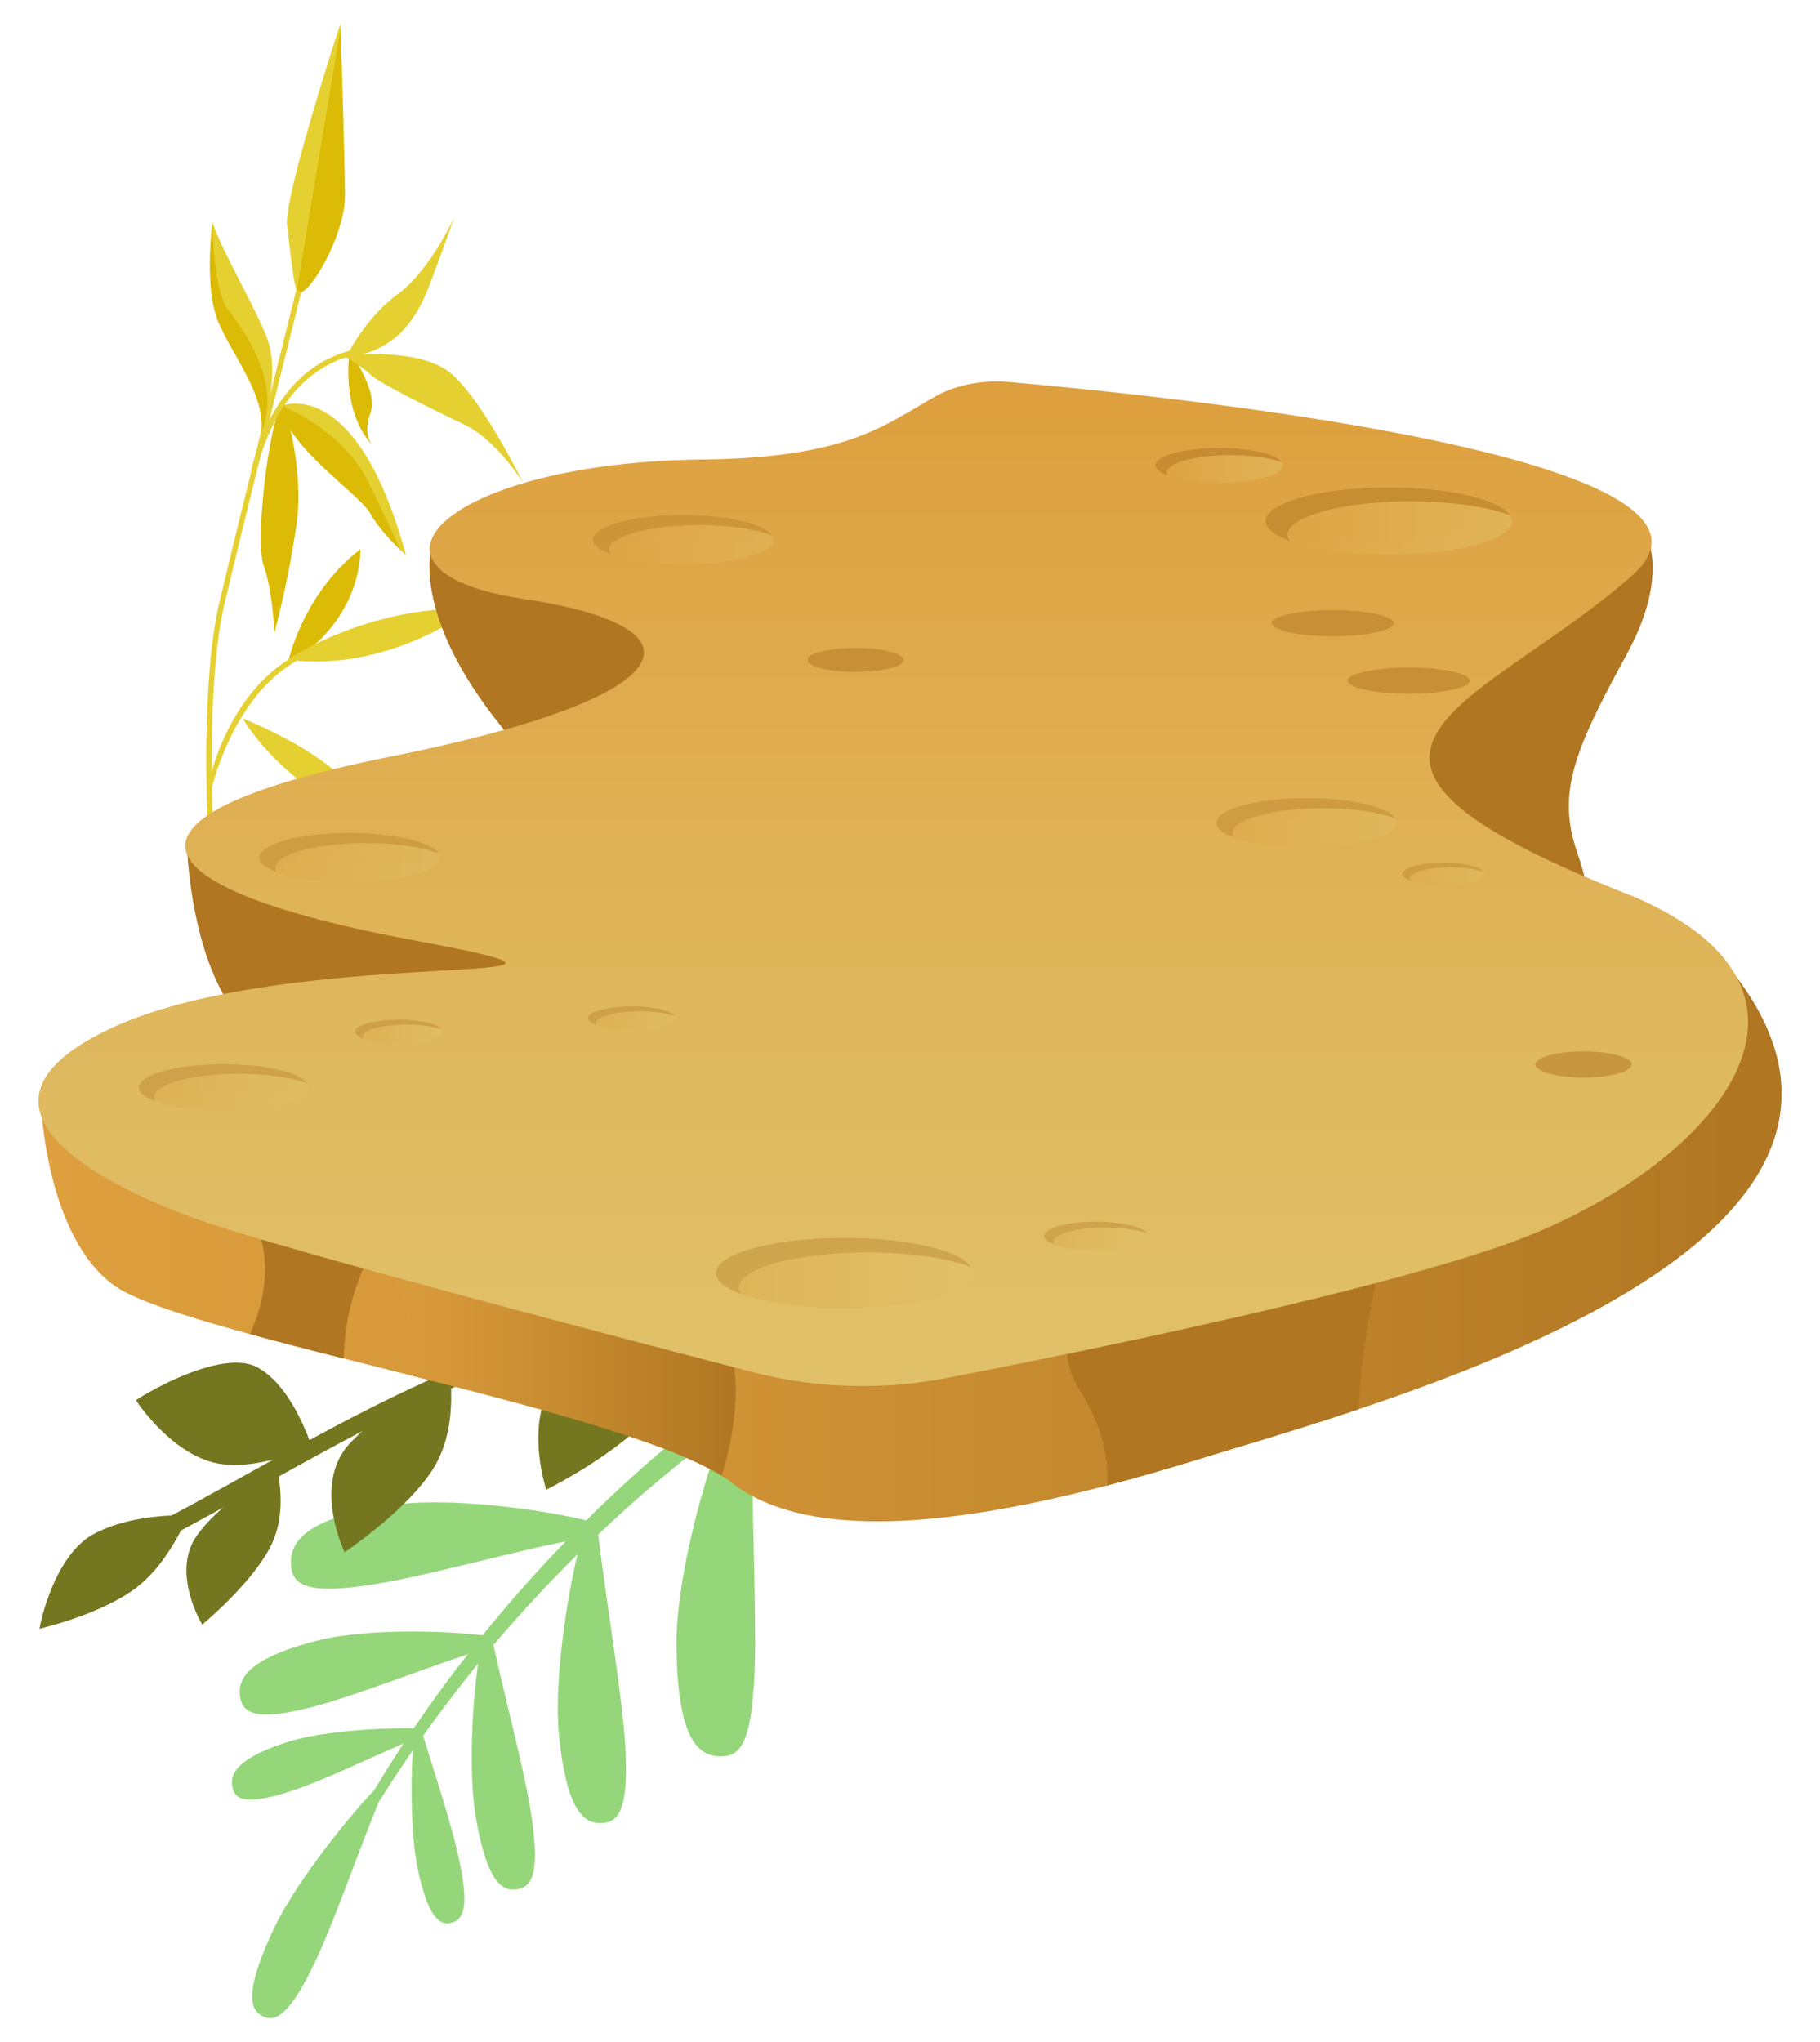 <svg xmlns="http://www.w3.org/2000/svg" xmlns:xlink="http://www.w3.org/1999/xlink" viewBox="0 0 1800.4 2019.4"><defs><style>.cls-1{fill:none;}.cls-2{isolation:isolate;}.cls-3{fill:#95d67b;}.cls-4{fill:#747620;}.cls-5{fill:#e5d031;}.cls-6{fill:#dbbb05;}.cls-7{fill:url(#linear-gradient);}.cls-24,.cls-8{fill:#b07622;}.cls-9{fill:url(#linear-gradient-2);}.cls-10{fill:url(#linear-gradient-3);}.cls-11,.cls-24{opacity:0.5;}.cls-12{fill:url(#linear-gradient-4);}.cls-13{opacity:0.35;}.cls-14{fill:url(#linear-gradient-5);}.cls-15{fill:url(#linear-gradient-6);}.cls-16{fill:url(#linear-gradient-7);}.cls-17{fill:url(#linear-gradient-8);}.cls-18{fill:url(#linear-gradient-9);}.cls-19{fill:url(#linear-gradient-10);}.cls-20{fill:url(#linear-gradient-11);}.cls-21{fill:url(#linear-gradient-12);}.cls-22{fill:url(#linear-gradient-13);}.cls-23{fill:url(#linear-gradient-14);}.cls-25{mix-blend-mode:overlay;}.cls-26{clip-path:url(#clip-path);}.cls-100,.cls-101,.cls-102,.cls-103,.cls-104,.cls-105,.cls-106,.cls-107,.cls-27,.cls-28,.cls-29,.cls-30,.cls-31,.cls-32,.cls-33,.cls-34,.cls-35,.cls-36,.cls-37,.cls-38,.cls-39,.cls-40,.cls-41,.cls-42,.cls-43,.cls-44,.cls-45,.cls-46,.cls-47,.cls-48,.cls-49,.cls-50,.cls-51,.cls-52,.cls-53,.cls-54,.cls-55,.cls-56,.cls-57,.cls-58,.cls-59,.cls-60,.cls-61,.cls-62,.cls-63,.cls-64,.cls-65,.cls-66,.cls-67,.cls-68,.cls-69,.cls-70,.cls-71,.cls-73,.cls-74,.cls-75,.cls-76,.cls-77,.cls-78,.cls-79,.cls-80,.cls-81,.cls-82,.cls-83,.cls-84,.cls-85,.cls-86,.cls-87,.cls-88,.cls-89,.cls-90,.cls-91,.cls-92,.cls-93,.cls-94,.cls-95,.cls-96,.cls-97,.cls-98,.cls-99{fill-rule:evenodd;opacity:0.2;mix-blend-mode:screen;}.cls-27{fill:url(#linear-gradient-15);}.cls-28{fill:url(#linear-gradient-16);}.cls-29{fill:url(#linear-gradient-17);}.cls-30{fill:url(#linear-gradient-18);}.cls-31{fill:url(#linear-gradient-19);}.cls-32{fill:url(#linear-gradient-20);}.cls-33{fill:url(#linear-gradient-21);}.cls-34{fill:url(#linear-gradient-22);}.cls-35{fill:url(#linear-gradient-23);}.cls-36{fill:url(#linear-gradient-24);}.cls-37{fill:url(#linear-gradient-25);}.cls-38{fill:url(#linear-gradient-26);}.cls-39{fill:url(#linear-gradient-27);}.cls-40{fill:url(#linear-gradient-28);}.cls-41{fill:url(#linear-gradient-29);}.cls-42{fill:url(#linear-gradient-30);}.cls-43{fill:url(#linear-gradient-31);}.cls-44{fill:url(#linear-gradient-32);}.cls-45{fill:url(#linear-gradient-33);}.cls-46{fill:url(#linear-gradient-34);}.cls-47{fill:url(#linear-gradient-35);}.cls-48{fill:url(#linear-gradient-36);}.cls-49{fill:url(#linear-gradient-37);}.cls-50{fill:url(#linear-gradient-38);}.cls-51{fill:url(#linear-gradient-39);}.cls-52{fill:url(#linear-gradient-40);}.cls-53{fill:url(#linear-gradient-41);}.cls-54{fill:url(#linear-gradient-42);}.cls-55{fill:url(#linear-gradient-43);}.cls-56{fill:url(#linear-gradient-44);}.cls-57{fill:url(#linear-gradient-45);}.cls-58{fill:url(#linear-gradient-46);}.cls-59{fill:url(#linear-gradient-47);}.cls-60{fill:url(#linear-gradient-48);}.cls-61{fill:url(#linear-gradient-49);}.cls-62{fill:url(#linear-gradient-50);}.cls-63{fill:url(#linear-gradient-51);}.cls-64{fill:url(#linear-gradient-52);}.cls-65{fill:url(#linear-gradient-53);}.cls-66{fill:url(#linear-gradient-54);}.cls-67{fill:url(#linear-gradient-55);}.cls-68{fill:url(#linear-gradient-56);}.cls-69{fill:url(#linear-gradient-57);}.cls-70{fill:url(#linear-gradient-58);}.cls-71{fill:url(#linear-gradient-59);}.cls-72{clip-path:url(#clip-path-2);}.cls-73{fill:url(#linear-gradient-60);}.cls-74{fill:url(#linear-gradient-61);}.cls-75{fill:url(#linear-gradient-62);}.cls-76{fill:url(#linear-gradient-63);}.cls-77{fill:url(#linear-gradient-64);}.cls-78{fill:url(#linear-gradient-65);}.cls-79{fill:url(#linear-gradient-66);}.cls-80{fill:url(#linear-gradient-67);}.cls-81{fill:url(#linear-gradient-68);}.cls-82{fill:url(#linear-gradient-69);}.cls-83{fill:url(#linear-gradient-70);}.cls-84{fill:url(#linear-gradient-71);}.cls-85{fill:url(#linear-gradient-72);}.cls-86{fill:url(#linear-gradient-73);}.cls-87{fill:url(#linear-gradient-74);}.cls-88{fill:url(#linear-gradient-75);}.cls-89{fill:url(#linear-gradient-76);}.cls-90{fill:url(#linear-gradient-77);}.cls-91{fill:url(#linear-gradient-78);}.cls-92{fill:url(#linear-gradient-79);}.cls-93{fill:url(#linear-gradient-80);}.cls-94{fill:url(#linear-gradient-81);}.cls-95{fill:url(#linear-gradient-82);}.cls-96{fill:url(#linear-gradient-83);}.cls-97{fill:url(#linear-gradient-84);}.cls-98{fill:url(#linear-gradient-85);}.cls-99{fill:url(#linear-gradient-86);}.cls-100{fill:url(#linear-gradient-87);}.cls-101{fill:url(#linear-gradient-88);}.cls-102{fill:url(#linear-gradient-89);}.cls-103{fill:url(#linear-gradient-90);}.cls-104{fill:url(#linear-gradient-91);}.cls-105{fill:url(#linear-gradient-92);}.cls-106{fill:url(#linear-gradient-93);}.cls-107{fill:url(#linear-gradient-94);}</style><linearGradient id="linear-gradient" x1="40.14" y1="1193.61" x2="1762.37" y2="1193.61" gradientUnits="userSpaceOnUse"><stop offset="0" stop-color="#de9f3e"/><stop offset="0.33" stop-color="#d39537"/><stop offset="0.9" stop-color="#b57b25"/><stop offset="0.99" stop-color="#b07622"/></linearGradient><linearGradient id="linear-gradient-2" x1="335" y1="1323.65" x2="727.79" y2="1323.65" xlink:href="#linear-gradient"/><linearGradient id="linear-gradient-3" x1="883.59" y1="1370.67" x2="883.59" y2="377.3" gradientUnits="userSpaceOnUse"><stop offset="0" stop-color="#e0c169"/><stop offset="0.35" stop-color="#dfb85e"/><stop offset="0.96" stop-color="#dea140"/><stop offset="1" stop-color="#de9f3e"/></linearGradient><linearGradient id="linear-gradient-4" x1="1252.03" y1="515.27" x2="1495.49" y2="515.27" gradientUnits="userSpaceOnUse"><stop offset="0" stop-color="#de9f3e"/><stop offset="0.04" stop-color="#dea140"/><stop offset="0.65" stop-color="#dfb85e"/><stop offset="1" stop-color="#e0c169"/></linearGradient><linearGradient id="linear-gradient-5" x1="586.57" y1="533.63" x2="765.11" y2="533.63" xlink:href="#linear-gradient-4"/><linearGradient id="linear-gradient-6" x1="1203.34" y1="813.66" x2="1381.87" y2="813.66" xlink:href="#linear-gradient-4"/><linearGradient id="linear-gradient-7" x1="256.55" y1="848.09" x2="435.09" y2="848.09" xlink:href="#linear-gradient-4"/><linearGradient id="linear-gradient-8" x1="1387.28" y1="864.16" x2="1468.44" y2="864.16" xlink:href="#linear-gradient-4"/><linearGradient id="linear-gradient-9" x1="708.3" y1="1258.95" x2="962.58" y2="1258.95" xlink:href="#linear-gradient-4"/><linearGradient id="linear-gradient-10" x1="1032.92" y1="1222.22" x2="1135.71" y2="1222.22" xlink:href="#linear-gradient-4"/><linearGradient id="linear-gradient-11" x1="137.53" y1="1075.32" x2="305.24" y2="1075.32" xlink:href="#linear-gradient-4"/><linearGradient id="linear-gradient-12" x1="351.23" y1="1020.24" x2="437.79" y2="1020.24" xlink:href="#linear-gradient-4"/><linearGradient id="linear-gradient-13" x1="581.84" y1="1007.04" x2="668.4" y2="1007.04" xlink:href="#linear-gradient-4"/><linearGradient id="linear-gradient-14" x1="1143.08" y1="460.19" x2="1269.01" y2="460.19" xlink:href="#linear-gradient-4"/><clipPath id="clip-path"><path class="cls-1" d="M-436.7,2663.1V2256.7H-913.8v43.5c0,10.8-15.7,19.7-34.9,19.7h-114.6c-19.2,0-34.9,8.9-34.9,19.7v34c0,10.9-15.7,19.7-34.9,19.7H-1468c-19.2,0-34.9,8.9-34.9,19.7v34.6c0,10.8,15.7,19.7,34.9,19.7h31.9c13.8,0,25.8,4.6,31.4,11.2h-73.2V2522c0,10.8-15.7,19.7-34.9,19.7h-114.7c-19.2,0-34.9,8.9-34.9,19.7v34c0,10.9-15.7,19.7-34.9,19.7h-334.9c-19.2,0-34.9,8.9-34.9,19.8v34.5c0,10.8,15.7,19.7,34.9,19.7h31.9c19.2,0,34.9,8.9,34.9,19.7v18.4c0,10.9-15.7,19.7-34.9,19.7h-19.8c-19.2,0-34.9,8.9-34.9,19.7v20.6c0,10.8-15.7,19.7-34.9,19.7h-54.2c-19.2,0-34.9,8.8-34.9,19.7V2909c0,6.7-6,12.6-15,16.2h-162.4v800.9H-436.7v-1063Z"/></clipPath><linearGradient id="linear-gradient-15" x1="289.56" y1="679.47" x2="289.56" y2="554.81" gradientUnits="userSpaceOnUse"><stop offset="0" stop-color="#684b3c"/><stop offset="1"/></linearGradient><linearGradient id="linear-gradient-16" x1="1271.85" y1="-925.74" x2="1271.85" y2="-1069.45" gradientTransform="translate(-1314.3 1930.9) rotate(44.5)" xlink:href="#linear-gradient-15"/><linearGradient id="linear-gradient-17" x1="156.82" y1="2055.76" x2="156.82" y2="1976.44" xlink:href="#linear-gradient-15"/><linearGradient id="linear-gradient-18" x1="23.51" y1="2029.82" x2="23.51" y2="1935.83" xlink:href="#linear-gradient-15"/><linearGradient id="linear-gradient-19" x1="117.73" y1="1959.86" x2="117.73" y2="1871.99" xlink:href="#linear-gradient-15"/><linearGradient id="linear-gradient-20" x1="-22.07" y1="1885.61" x2="-22.07" y2="1808.08" xlink:href="#linear-gradient-15"/><linearGradient id="linear-gradient-21" x1="234.17" y1="1887.16" x2="234.17" y2="1798.8" xlink:href="#linear-gradient-15"/><linearGradient id="linear-gradient-22" x1="12.25" y1="1816.16" x2="12.25" y2="1750.8" xlink:href="#linear-gradient-15"/><linearGradient id="linear-gradient-23" x1="144.88" y1="1821.61" x2="144.88" y2="1741.53" xlink:href="#linear-gradient-15"/><linearGradient id="linear-gradient-24" x1="63.59" y1="1717.67" x2="63.59" y2="1641.48" xlink:href="#linear-gradient-15"/><linearGradient id="linear-gradient-25" x1="8.87" y1="1651.31" x2="8.87" y2="1567.23" xlink:href="#linear-gradient-15"/><linearGradient id="linear-gradient-26" x1="231.24" y1="1744.94" x2="231.24" y2="1548.28" xlink:href="#linear-gradient-15"/><linearGradient id="linear-gradient-27" x1="131.62" y1="1592.43" x2="131.62" y2="1496.78" xlink:href="#linear-gradient-15"/><linearGradient id="linear-gradient-28" x1="244.77" y1="2010.12" x2="244.77" y2="1914.47" xlink:href="#linear-gradient-15"/><linearGradient id="linear-gradient-29" x1="253.09" y1="1497.5" x2="253.09" y2="1424.29" xlink:href="#linear-gradient-15"/><linearGradient id="linear-gradient-30" x1="32.61" y1="1520.82" x2="32.61" y2="1429.32" xlink:href="#linear-gradient-15"/><linearGradient id="linear-gradient-31" x1="158.17" y1="1448.64" x2="158.17" y2="1380.48" xlink:href="#linear-gradient-15"/><linearGradient id="linear-gradient-32" x1="-35.27" y1="1463.43" x2="-35.27" y2="1384.97" xlink:href="#linear-gradient-15"/><linearGradient id="linear-gradient-33" x1="101.82" y1="1368.22" x2="101.82" y2="1310.09" xlink:href="#linear-gradient-15"/><linearGradient id="linear-gradient-34" x1="241.26" y1="1369.01" x2="241.26" y2="1235.54" xlink:href="#linear-gradient-15"/><linearGradient id="linear-gradient-35" x1="79.31" y1="1305.6" x2="79.31" y2="1223.99" xlink:href="#linear-gradient-15"/><linearGradient id="linear-gradient-36" x1="21.64" y1="1252.86" x2="21.64" y2="1179.11" xlink:href="#linear-gradient-15"/><linearGradient id="linear-gradient-37" x1="202.46" y1="1198.02" x2="202.46" y2="1148.82" xlink:href="#linear-gradient-15"/><linearGradient id="linear-gradient-38" x1="217.86" y1="1103.25" x2="217.86" y2="1071.73" xlink:href="#linear-gradient-15"/><linearGradient id="linear-gradient-39" x1="41.32" y1="1130.94" x2="41.32" y2="1056.98" xlink:href="#linear-gradient-15"/><linearGradient id="linear-gradient-40" x1="102.44" y1="1053.13" x2="102.44" y2="994.88" xlink:href="#linear-gradient-15"/><linearGradient id="linear-gradient-41" x1="219.98" y1="1021.09" x2="219.98" y2="948.68" xlink:href="#linear-gradient-15"/><linearGradient id="linear-gradient-42" x1="45.21" y1="998.74" x2="45.21" y2="909.76" xlink:href="#linear-gradient-15"/><linearGradient id="linear-gradient-43" x1="266.48" y1="956.99" x2="266.48" y2="874.41" xlink:href="#linear-gradient-15"/><linearGradient id="linear-gradient-44" x1="210.54" y1="892.46" x2="210.54" y2="817.98" xlink:href="#linear-gradient-15"/><linearGradient id="linear-gradient-45" x1="95" y1="900.58" x2="95" y2="805.75" xlink:href="#linear-gradient-15"/><linearGradient id="linear-gradient-46" x1="63.1" y1="807.02" x2="63.1" y2="719.91" xlink:href="#linear-gradient-15"/><linearGradient id="linear-gradient-47" x1="238.38" y1="817.03" x2="238.38" y2="710.81" xlink:href="#linear-gradient-15"/><linearGradient id="linear-gradient-48" x1="69.07" y1="701.05" x2="69.07" y2="634.38" xlink:href="#linear-gradient-15"/><linearGradient id="linear-gradient-49" x1="182.51" y1="682.58" x2="182.51" y2="565.14" xlink:href="#linear-gradient-15"/><linearGradient id="linear-gradient-50" x1="60.19" y1="584.9" x2="60.19" y2="496.93" xlink:href="#linear-gradient-15"/><linearGradient id="linear-gradient-51" x1="208.45" y1="539.53" x2="208.45" y2="408.12" xlink:href="#linear-gradient-15"/><linearGradient id="linear-gradient-52" x1="43.96" y1="462.76" x2="43.96" y2="402" xlink:href="#linear-gradient-15"/><linearGradient id="linear-gradient-53" x1="62.55" y1="381.69" x2="62.55" y2="313.43" xlink:href="#linear-gradient-15"/><linearGradient id="linear-gradient-54" x1="265.75" y1="401.76" x2="265.75" y2="319.07" xlink:href="#linear-gradient-15"/><linearGradient id="linear-gradient-55" x1="216.96" y1="355.23" x2="216.96" y2="246.89" xlink:href="#linear-gradient-15"/><linearGradient id="linear-gradient-56" x1="78.73" y1="299.8" x2="78.73" y2="228.82" xlink:href="#linear-gradient-15"/><linearGradient id="linear-gradient-57" x1="243.84" y1="195.73" x2="243.84" y2="94.2" xlink:href="#linear-gradient-15"/><linearGradient id="linear-gradient-58" x1="100.78" y1="153.07" x2="100.78" y2="91.47" xlink:href="#linear-gradient-15"/><linearGradient id="linear-gradient-59" x1="22.6" y1="214.24" x2="22.6" y2="92" xlink:href="#linear-gradient-15"/><clipPath id="clip-path-2"><path class="cls-1" d="M-436.7,1277.4v-591h0V-339.4H-699.9v-24.7c0-13.7-19.9-25-44.3-25h-72.3c-24.3,0-44.3-11.2-44.3-25V-518.8c0-13.8-19.9-25-44.3-25H-974c-24.4,0-44.3-11.3-44.3-25v-26.1c0-13.8-20-25-44.3-25h-25.2c-24.3,0-44.3-11.3-44.3-25.1v-23.3c0-13.8,20-25,44.3-25h40.5c24.4,0,44.4-11.3,44.4-25.1v-43.8c0-13.8-20-25.1-44.4-25.1h-425.2c-24.4,0-44.4-11.2-44.4-25v-43.2c0-13.7-19.9-25-44.3-25h-145.5c-24.4,0-44.3-11.3-44.3-25V-967c0-13.8,19.9-25,44.3-25h145.5c24.4,0,44.3-11.3,44.3-25.1v-43.2c0-13.7,20-25,44.4-25h425.2c24.4,0,44.4-11.2,44.4-25v-43.9c0-13.7-20-25-44.4-25h-40.5c-24.3,0-44.3-11.3-44.3-25v-23.4c0-13.8,20-25,44.3-25h25.2c24.3,0,44.3-11.3,44.3-25v-26.1c0-13.8,19.9-25,44.3-25h68.9c24.4,0,44.3-11.3,44.3-25.1v-104.7c0-13.7,20-25,44.3-25h72.3c24.4,0,44.3-11.2,44.3-25v-24.7h263.2V-3002.6H-913.8v43.6c0,10.8-15.7,19.7-34.9,19.7h-114.6c-19.2,0-34.9,8.8-34.9,19.7v34c0,10.8-15.7,19.7-34.9,19.7H-1468c-19.2,0-34.9,8.9-34.9,19.7v34.6c0,10.8,15.7,19.7,34.9,19.7h31.9c19.2,0,34.9,8.8,34.9,19.7v18.4c0,10.8-15.7,19.7-34.9,19.7h-19.8c-19.2,0-34.9,8.8-34.9,19.7v20.5c0,10.9-15.7,19.7-34.9,19.7H-1580c-19.2,0-34.9,8.9-34.9,19.7v82.5c0,10.8-15.7,19.7-34.9,19.7h-56.9c-19.2,0-34.9,8.9-34.9,19.7V-2418h-77.5v-57.1c0-10.9-15.7-19.7-34.9-19.7h-73.7c-19.2,0-34.9-8.9-34.9-19.7v-24.7c0-10.8-15.7-19.7-34.9-19.7H-2113c-19.2,0-34.9,8.8-34.9,19.6s-15.7,19.6-34.9,19.6h-32.4c-19.2,0-34.9,8.8-34.9,19.7v28.1c0,10.9-15.7,19.7-34.9,19.7h-71.7v40.7h.3v749.2h-.3v1452h.3V686.4h-.3V727h71.7c19.2,0,34.9,8.9,34.9,19.7v28.2c0,10.8,15.7,19.7,34.9,19.7h32.4c19.2,0,34.9,8.8,34.9,19.6s15.7,19.6,34.9,19.6h115.5c19.2,0,34.9-8.9,34.9-19.7V789.4c0-10.9,15.7-19.7,34.9-19.7h73.7c19.2,0,34.9-8.9,34.9-19.7V686.4h77.5V807.5c0,10.8,15.7,19.7,34.9,19.7h56.9c19.2,0,34.9,8.8,34.9,19.7v82.4c0,10.9,15.7,19.7,34.9,19.7h54.3c19.2,0,34.9,8.9,34.9,19.7v20.6c0,10.8,15.7,19.7,34.9,19.7h19.8c19.2,0,34.9,8.9,34.9,19.7v18.4c0,10.8-15.7,19.7-34.9,19.7H-1468c-19.2,0-34.9,8.9-34.9,19.7v34.6c0,10.8,15.7,19.7,34.9,19.7h334.9c19.2,0,34.9,8.8,34.9,19.7v34c0,10.8,15.7,19.7,34.9,19.7h114.6c19.2,0,34.9,8.9,34.9,19.7v43.5h.8v5.7c0,10.8,17.1,19.7,37.9,19.7h6.5c20.8,0,37.8,8.8,37.8,19.7v37.4c0,10.9,17.1,19.7,37.9,19.7h136.6c20.9,0,37.9-8.8,37.9-19.7v-33.5c0-10.8,17-19.7,37.9-19.7h107.4c20.8,0,37.9-8.8,37.9-19.7v-9.6Z"/></clipPath><linearGradient id="linear-gradient-60" x1="8.99" y1="1457.29" x2="8.99" y2="1375.17" xlink:href="#linear-gradient-15"/><linearGradient id="linear-gradient-61" x1="225.39" y1="1505.81" x2="225.39" y2="1348.91" xlink:href="#linear-gradient-15"/><linearGradient id="linear-gradient-62" x1="140.71" y1="1444.15" x2="140.71" y2="1345.94" xlink:href="#linear-gradient-15"/><linearGradient id="linear-gradient-63" x1="7.64" y1="1325.61" x2="7.64" y2="1249.33" xlink:href="#linear-gradient-15"/><linearGradient id="linear-gradient-64" x1="246.17" y1="1294.17" x2="246.17" y2="1242.39" xlink:href="#linear-gradient-15"/><linearGradient id="linear-gradient-65" x1="157.01" y1="1295.08" x2="157.01" y2="1221.46" xlink:href="#linear-gradient-15"/><linearGradient id="linear-gradient-66" x1="79.98" y1="1242.62" x2="79.98" y2="1200.1" xlink:href="#linear-gradient-15"/><linearGradient id="linear-gradient-67" x1="222.99" y1="1187.51" x2="222.99" y2="1145.83" xlink:href="#linear-gradient-15"/><linearGradient id="linear-gradient-68" x1="-17.75" y1="1196.9" x2="-17.75" y2="1116.07" xlink:href="#linear-gradient-15"/><linearGradient id="linear-gradient-69" x1="93.94" y1="1153.91" x2="93.94" y2="1058.77" xlink:href="#linear-gradient-15"/><linearGradient id="linear-gradient-70" x1="-10.22" y1="1050.15" x2="-10.22" y2="956.61" xlink:href="#linear-gradient-15"/><linearGradient id="linear-gradient-71" x1="200.68" y1="1096.97" x2="200.68" y2="937.76" xlink:href="#linear-gradient-15"/><linearGradient id="linear-gradient-72" x1="49.08" y1="1002.6" x2="49.08" y2="887.45" xlink:href="#linear-gradient-15"/><linearGradient id="linear-gradient-73" x1="151.44" y1="868.56" x2="151.44" y2="787.52" xlink:href="#linear-gradient-15"/><linearGradient id="linear-gradient-74" x1="232.99" y1="896.52" x2="232.99" y2="790.82" xlink:href="#linear-gradient-15"/><linearGradient id="linear-gradient-75" x1="34.47" y1="838.01" x2="34.47" y2="755.56" xlink:href="#linear-gradient-15"/><linearGradient id="linear-gradient-76" x1="193.1" y1="742.26" x2="193.1" y2="696.37" xlink:href="#linear-gradient-15"/><linearGradient id="linear-gradient-77" x1="83.21" y1="704.74" x2="83.21" y2="656.61" xlink:href="#linear-gradient-15"/><linearGradient id="linear-gradient-78" x1="-16.95" y1="774.89" x2="-16.95" y2="633.92" xlink:href="#linear-gradient-15"/><linearGradient id="linear-gradient-79" x1="196.22" y1="652.81" x2="196.22" y2="574.21" xlink:href="#linear-gradient-15"/><linearGradient id="linear-gradient-80" x1="72.17" y1="604.15" x2="72.17" y2="565.62" xlink:href="#linear-gradient-15"/><linearGradient id="linear-gradient-81" x1="247.49" y1="599.3" x2="247.49" y2="561.47" xlink:href="#linear-gradient-15"/><linearGradient id="linear-gradient-82" x1="235.63" y1="502.84" x2="235.63" y2="473.44" xlink:href="#linear-gradient-15"/><linearGradient id="linear-gradient-83" x1="104.94" y1="511.91" x2="104.94" y2="440.8" xlink:href="#linear-gradient-15"/><linearGradient id="linear-gradient-84" x1="-1.83" y1="566.76" x2="-1.83" y2="429.7" xlink:href="#linear-gradient-15"/><linearGradient id="linear-gradient-85" x1="181.45" y1="461.99" x2="181.45" y2="385.27" xlink:href="#linear-gradient-15"/><linearGradient id="linear-gradient-86" x1="64.19" y1="381.29" x2="64.19" y2="290.83" xlink:href="#linear-gradient-15"/><linearGradient id="linear-gradient-87" x1="210.33" y1="348.39" x2="210.33" y2="280.93" xlink:href="#linear-gradient-15"/><linearGradient id="linear-gradient-88" x1="248.08" y1="259.56" x2="248.08" y2="229.9" xlink:href="#linear-gradient-15"/><linearGradient id="linear-gradient-89" x1="73.59" y1="247.62" x2="73.59" y2="202.63" xlink:href="#linear-gradient-15"/><linearGradient id="linear-gradient-90" x1="139.29" y1="181.52" x2="139.29" y2="174.73" xlink:href="#linear-gradient-15"/><linearGradient id="linear-gradient-91" x1="221.81" y1="215.73" x2="221.81" y2="101.91" xlink:href="#linear-gradient-15"/><linearGradient id="linear-gradient-92" x1="102.28" y1="151.47" x2="102.28" y2="74.41" xlink:href="#linear-gradient-15"/><linearGradient id="linear-gradient-93" x1="10.08" y1="159.35" x2="10.08" y2="44.85" xlink:href="#linear-gradient-15"/><linearGradient id="linear-gradient-94" x1="201.43" y1="48.81" x2="201.43" y2="-71.42" xlink:href="#linear-gradient-15"/></defs><g class="cls-2"><g id="Layer_1" data-name="Layer 1"><path class="cls-3" d="M744.9,1392.8c31.9-22.6,65-43.2,98.8-62.5l-31.8-11.5c-27.1,17.2-53.8,35.4-79.8,54.5-38.9-16.2-100.6-35-158.5-44.8-2.5,3.6-5.1,7.1-7.7,10.5a7.6,7.6,0,0,0-.8,1.1,12.5,12.5,0,0,1,2.3,15.4c-1.5,2.6-3.1,5.1-4.8,7.6,19.3-6.7,38.8-12.3,59.4-14.1,5.4-.5,10.7,4.2,12.1,9.1s-1.1,11.1-5.8,14.2a361.7,361.7,0,0,1-35.3,20.2c4,.5,7.9,1.1,11.9,1.8s7.1,4.2,8.4,8.1c32.1-3.2,63.5-6.1,89.9-7.2a1355.1,1355.1,0,0,0-123.3,108.3c-48.8-11.7-138.8-23.5-195.6-14.7-82.3,12.9-96.8,36-96.5,56.8.2,22.3,14.9,33.6,95.5,18.8,48.8-8.9,124.5-29.9,176.3-40-28.6,29.3-56,60.3-82.3,92.7-41.4-4.9-117.9-6.5-164.3,5.5-67.2,17.4-77.6,37-75.6,54.3s14.8,27,80.6,8.7c40.4-11.5,102.5-35.8,144.8-49.6-18.8,23.5-36.3,48-53.5,73.1-31.7-.5-90.2,2.5-124.9,13.6-49.7,16.1-56.6,30.9-54.6,43.8s12.2,20.1,61.5,3.6c30.4-10.3,76.5-32.5,107.9-45.9-10,15.1-19.5,30.6-29.1,46.2-27.4,28.7-80,94.3-100.8,140.3-28.6,61.8-21.2,77.9-8.9,83.4s26.4-.3,54-59.7c18.7-41.3,44-113.5,60.4-152.6,10.9-17.3,22-34,33.6-51.1-2.3,35.8-1.6,88,5.1,118.6,10.7,49.9,22.9,55,33.4,52s17.8-12.8,7.3-62c-7-34.3-26.1-91-35.6-122.9,17.6-24.5,35.7-48.1,54.3-71.3-6.4,46-9.1,112.9-2,153.1,11.3,65.2,26.8,72.5,41,70s23.1-14.5,12.8-79c-7.4-44.2-27.4-119.1-36.5-162.6,26.5-31.1,54.3-60.9,83.1-89.6-12.8,54.2-23,131.2-18.4,178.6,8,78.2,26,88.2,42.8,87.2s28-13.9,21.8-90c-4.7-53-19.7-142.7-25.7-195.3a1267,1267,0,0,1,123.9-103.9c-24.3,63-46.6,154.1-46.5,211.6.5,95.5,21.8,110.3,41.7,111.6,21.8,1,34.6-11,36.1-104.1C747.5,1568.9,742.5,1458.4,744.9,1392.8Z"/><path class="cls-4" d="M508.1,1290.9c40.1,20.1,95.7,7.9,107.3,8.6-46.6,9.6-94.2,24.9-141.2,43.9-4.7-18.8-16.1-57.9-40.9-77.7-33.2-27.3-122.7,15.8-122.4,16.4s26.7,54.1,68.3,70.4c20.7,8.2,45.2,6.4,64.5,3.7-47.2,20.4-93.3,43.8-137.6,68-7.2-18.6-22.9-55-49.5-70.9-36.5-23.1-122.5,30.9-122.1,31.5s32.9,50.4,76.7,61.5c19.4,4.9,41,1.5,59.1-2.9-34.9,19.3-68.5,38.3-100.7,55.3-20.1.8-51.5,4.7-76.7,18.2-41,22-54.2,94.1-53.8,93.8s58.5-13.2,94.8-39.9c22.8-17.3,36.8-41.7,45.2-57.3,13.7-7.4,27.6-14.9,41.9-22.9-10,8.6-19.4,18.2-26.3,28-25.9,36.8,5.4,88,5.3,88s48.3-39.7,67.5-77c14.3-28.3,9.7-56.9,8.3-69.5,26.8-14.9,54.5-30.2,82.7-44.8a179.4,179.4,0,0,0-14.5,14.4c-34.5,40.4-3,105.5-3,105.3s60.3-40.3,87-81.7c19.2-30.5,18.4-64.1,18.3-80.2,60.2-26.5,122.1-47.6,181.8-58.9-24.2,9.2-51.1,22.8-70.1,40.1-43.9,40-17.7,119.2-17.5,118.9s71.1-35,106.2-76.8c26.4-32.1,29.9-71.9,32.2-89.5l7.3-.4-36.7-13.2c-10.5,1.6-21.1,3.4-31.9,5.6-.5-3.9-1.3-10.4-2.8-18.2l-169.9-61.4C455.5,1240,477,1274.9,508.1,1290.9Z"/><path class="cls-5" d="M401.6,549s-2.2-1.9-5.4-5c-7.9-7.7-22.4-22.6-29.8-36.3-10.6-19.3-85.2-67.7-87.9-106.3C278.5,401.4,352.4,368.9,401.6,549Z"/><path class="cls-6" d="M396.2,544c-7.9-7.7-22.4-22.6-29.8-36.3-10.6-19.3-85.2-67.7-87.9-106.3,0,0,59.1,22,85.5,74.7C377.3,502.8,388.4,526.8,396.2,544Z"/><path class="cls-5" d="M341.1,194c0,35.4-29.3,88.6-43.1,95.1a5.3,5.3,0,0,1-2.5.7c-4.5,0-8-38.6-11.5-66.8S336.7,23.5,336.7,23.5s.1,1.6.2,4.4C337.6,51,341.1,160.3,341.1,194Z"/><path class="cls-5" d="M342.2,353.5s18.5-38.7,51-62.4,56.2-76.4,56.2-76.4-13.1,37.7-25.4,69.4S390.6,348.2,342.2,353.5Z"/><path class="cls-6" d="M345.9,347.5s-9.6,57,22.1,92.5c0,0-9.4-10.6-1.4-32S345.9,347.5,345.9,347.5Z"/><path class="cls-5" d="M338.3,351.1c2.6.9,76.4-8.8,108.1,18.4s71.1,108.1,71.1,108.1-25.4-42.1-58.8-58-84.4-41.3-92.3-49.2S338.3,351.1,338.3,351.1Z"/><path class="cls-6" d="M279.4,395.2s22,65.1,14.1,122.2a969.2,969.2,0,0,1-22,108.1s-1.8-41.3-10.6-65.9S265.3,423.4,279.4,395.2Z"/><path class="cls-5" d="M240.9,710.7c-3.3-1.4,44.9,74.7,125.7,98.5C366.6,809.2,360.5,760.8,240.9,710.7Z"/><path class="cls-6" d="M284.4,657.3s13.2-68.5,72.1-114.2C356.5,543.1,360,612.5,284.4,657.3Z"/><path class="cls-5" d="M284.2,652.4s79.5-53.9,182.4-50.3C466.6,602.1,385.4,665.5,284.2,652.4Z"/><path class="cls-5" d="M263.4,410.2c-2.3,9.5-4.4,15.9-4.8,17,4.3-35.9-27.3-73.7-42.2-108s-6.2-99.3-6.2-99.3c10.5,30.8,38.6,76.5,53.6,113.4C273.6,357.6,268.3,390.5,263.4,410.2Z"/><path class="cls-5" d="M221.9,597.9c-14.2,60.7-13.2,159.1-11.6,207.3l-5.2,2.7c-1.7-47.5-3-148.9,11.7-211.2,19.4-82.7,79.3-321.9,79.9-324.2l5.1,1.2C301.2,276.2,241.3,515.2,221.9,597.9Z"/><path class="cls-5" d="M252.6,471.4l-4.9-1.8a7,7,0,0,1,.3-1.4c6.8-32.2,31-108.7,106.7-123.4l1,5.1c-72.6,14.2-95.9,88.2-102.6,119.4A10.2,10.2,0,0,1,252.6,471.4Z"/><path class="cls-5" d="M208.5,783.2l-2.7-6.1c0-.8,17.1-89.8,85.3-128.4l2.6,4.6C228.6,690.1,208.7,782.4,208.5,783.2Z"/><path class="cls-6" d="M341.1,194c0,35.4-29.3,88.6-43.1,95.1l-4.3-2.8L336.9,27.9C337.6,51,341.1,160.3,341.1,194Z"/><path class="cls-6" d="M263.4,410.2a75.9,75.9,0,0,1-4.8,17c4.3-35.9-27.3-73.7-42.2-108s-6.2-99.3-6.2-99.3.9,67.3,14.9,85.7C237.6,322,270.9,365.4,263.4,410.2Z"/><path class="cls-7" d="M1344.2,1393.5c-63.6,21.4-120.2,37.6-157.1,49.1-29.8,9.2-60.7,18.2-91.9,26.4-143.5,37.5-294.1,57-370.7-2.3a104,104,0,0,0-10.4-7.2c-55-34.2-184.5-68.3-310.3-100l-63.7-16.1c-32.7-8.2-64.1-16.3-92.8-24.1-64.9-17.7-115.8-34.1-135.5-48.9-69-51.6-71.7-187-71.7-187l163.5,32.2,168.7,34.6,695.4,142.5,26.1,5.3s15-24.5,41-61.6c106.7-152.5,397.8-518.2,583.9-269C1877.8,1180.6,1567.8,1318.6,1344.2,1393.5Z"/><path class="cls-8" d="M366.4,1239.6a235.6,235.6,0,0,0-26.3,103.8c-32.7-8.2-64.1-16.3-92.8-24.1,18.3-41,26.3-94.1-15-142.7-22.7-26.6-30-46.4-28.7-61,3.4-38.8,68-41.5,68-41.5s75.3,22.4,100.7,76.1C383.5,1173.7,385.1,1203.3,366.4,1239.6Z"/><path class="cls-8" d="M1369.7,1225.7c-13.2,60.5-24.7,122.5-25.5,167.8-63.6,21.4-120.2,37.6-157.1,49.1-29.8,9.2-60.7,18.2-91.9,26.4,1.7-26.4-4.3-57.6-25.8-91.8-20.4-32.6-17.1-60.8-1.7-84.5s40.4-41.4,67.1-56.3c33.9-19,69.2-31.7,84.8-38.3C1260.1,1180.9,1390,1132.7,1369.7,1225.7Z"/><path class="cls-9" d="M714.1,1459.5c-55-34.2-184.5-68.3-310.3-100,20.4-81.5-68.8-171.7-68.8-171.7s198.8,55.1,320.6,82.6C753.9,1292.7,727.8,1413.8,714.1,1459.5Z"/><path class="cls-8" d="M184.9,835.5s4,156,81.1,193.9,349-62,349-62L424.3,822.8Z"/><path class="cls-8" d="M428.3,534.8s-28.4,71.1,77.1,195.1S769.2,619.7,769.2,619.7Z"/><path class="cls-8" d="M1617.2,509.5s44.7,41.3-8.1,137.8-69,137.7-48.7,196.2,16.2,113.6,16.2,113.6L1304.8,829.7l73-265.1Z"/><path class="cls-10" d="M1614.5,886c-362.5-142.3-151.5-183.7,0-316.8,136-119.5-487.2-180.2-616.3-191.4-25.6-2.2-51.6,2.3-73.1,14.3l-.4.3c-51.5,29-86.6,60.3-229.9,62-254.3,3.1-361.2,110.2-177.2,137.8s166.4,96.4-131.2,156S137.5,879.1,408,929.6s-124.4,2.3-302.9,89.5,49.3,174,108.2,192.8C342.5,1253.2,739,1355.4,739,1355.4a436.7,436.7,0,0,0,197.6,7.3c146.7-28.4,416.1-83.9,553.5-132.4C1684.8,1161.4,1847.2,984.7,1614.5,886Z"/><g class="cls-11"><ellipse class="cls-12" cx="1373.8" cy="515.3" rx="121.7" ry="33.3"/><path class="cls-8" d="M1273.7,529c0-18.3,54.5-33.2,121.7-33.2,40.3,0,75.9,5.3,98.1,13.6-10.2-15.6-59.9-27.4-119.7-27.4-67.3,0-121.8,14.9-121.8,33.3,0,7.3,8.9,14.1,23.7,19.6A10.2,10.2,0,0,1,1273.7,529Z"/></g><g class="cls-13"><ellipse class="cls-14" cx="675.8" cy="533.6" rx="89.3" ry="24.4"/><path class="cls-8" d="M602.4,543.7c0-13.4,40-24.4,89.3-24.4,29.6,0,55.7,4,71.9,10-7.4-11.4-43.9-20.1-87.8-20.1-49.3,0-89.2,11-89.2,24.4,0,5.4,6.5,10.4,17.3,14.4A8,8,0,0,1,602.4,543.7Z"/></g><g class="cls-13"><ellipse class="cls-15" cx="1292.6" cy="813.7" rx="89.3" ry="24.4"/><path class="cls-8" d="M1219.2,823.8c0-13.5,40-24.4,89.3-24.4,29.5,0,55.7,3.9,71.9,9.9-7.5-11.4-43.9-20-87.8-20-49.3,0-89.3,10.9-89.3,24.4,0,5.4,6.5,10.3,17.4,14.4A8.3,8.3,0,0,1,1219.2,823.8Z"/></g><g class="cls-13"><path class="cls-16" d="M435.1,848.1c0,13.5-40,24.4-89.3,24.4s-89.2-10.9-89.2-24.4,39.9-24.4,89.2-24.4S435.1,834.6,435.1,848.1Z"/><path class="cls-8" d="M272.4,858.2c0-13.5,40-24.4,89.3-24.4,29.5,0,55.7,3.9,71.9,10-7.5-11.4-43.9-20.1-87.8-20.1-49.3,0-89.2,10.9-89.2,24.4,0,5.4,6.4,10.4,17.3,14.4A8,8,0,0,1,272.4,858.2Z"/></g><g class="cls-13"><ellipse class="cls-17" cx="1427.9" cy="864.2" rx="40.6" ry="11.1"/><path class="cls-8" d="M1394.5,868.7c0-6.1,18.2-11,40.6-11,13.4,0,25.3,1.7,32.7,4.5-3.4-5.2-20-9.1-39.9-9.1-22.4,0-40.6,4.9-40.6,11.1,0,2.4,2.9,4.7,7.9,6.5A3.7,3.7,0,0,1,1394.5,868.7Z"/></g><g class="cls-13"><ellipse class="cls-18" cx="835.4" cy="1258.9" rx="127.1" ry="34.8"/><path class="cls-8" d="M730.9,1273.3c0-19.2,56.9-34.7,127.1-34.7,42.1,0,79.3,5.6,102.5,14.2-10.6-16.3-62.5-28.6-125.1-28.6-70.2,0-127.1,15.6-127.1,34.7,0,7.7,9.2,14.8,24.7,20.6A11.5,11.5,0,0,1,730.9,1273.3Z"/></g><g class="cls-13"><ellipse class="cls-19" cx="1084.3" cy="1222.2" rx="51.4" ry="14.1"/><path class="cls-8" d="M1042.1,1228c0-7.7,23-14,51.3-14,17.1,0,32.1,2.3,41.5,5.7-4.3-6.5-25.3-11.5-50.6-11.5-28.4,0-51.4,6.3-51.4,14,0,3.1,3.8,6,10,8.3A4.6,4.6,0,0,1,1042.1,1228Z"/></g><g class="cls-13"><ellipse class="cls-20" cx="221.4" cy="1075.3" rx="83.9" ry="22.9"/><path class="cls-8" d="M152.4,1084.8c0-12.7,37.6-22.9,83.9-22.9,27.8,0,52.3,3.7,67.6,9.4-7.1-10.8-41.3-18.9-82.5-18.9-46.3,0-83.9,10.3-83.9,22.9,0,5.1,6.1,9.8,16.3,13.6A8.4,8.4,0,0,1,152.4,1084.8Z"/></g><g class="cls-13"><path class="cls-21" d="M437.8,1020.2c0,6.6-19.4,11.9-43.3,11.9s-43.3-5.3-43.3-11.9,19.4-11.8,43.3-11.8S437.8,1013.7,437.8,1020.2Z"/><path class="cls-8" d="M358.9,1025.1c0-6.5,19.4-11.8,43.3-11.8,14.3,0,27,1.9,34.9,4.8-3.6-5.5-21.3-9.7-42.6-9.7-23.9,0-43.3,5.3-43.3,11.8,0,2.7,3.2,5.1,8.4,7A4.4,4.4,0,0,1,358.9,1025.1Z"/></g><g class="cls-13"><path class="cls-22" d="M668.4,1007c0,6.6-19.4,11.9-43.3,11.9s-43.3-5.3-43.3-11.9,19.4-11.8,43.3-11.8S668.4,1000.5,668.4,1007Z"/><path class="cls-8" d="M589.5,1011.9c0-6.5,19.4-11.8,43.3-11.8,14.3,0,27,1.9,34.9,4.8-3.6-5.5-21.3-9.7-42.6-9.7-23.9,0-43.3,5.3-43.3,11.8,0,2.7,3.2,5.1,8.5,7A3.4,3.4,0,0,1,589.5,1011.9Z"/></g><g class="cls-11"><path class="cls-23" d="M1269,460.2c0,9.5-28.2,17.2-63,17.2s-62.9-7.7-62.9-17.2S1171.3,443,1206,443,1269,450.7,1269,460.2Z"/><path class="cls-8" d="M1154.3,467.3c0-9.5,28.2-17.2,62.9-17.2,20.9,0,39.3,2.8,50.8,7-5.3-8-31-14.1-62-14.1-34.7,0-62.9,7.7-62.9,17.2,0,3.8,4.6,7.3,12.2,10.2A6.3,6.3,0,0,1,1154.3,467.3Z"/></g><path class="cls-24" d="M1614.2,1052.7c0,7.1-21.4,12.9-47.7,12.9s-47.7-5.8-47.7-12.9,21.4-13,47.7-13S1614.2,1045.5,1614.2,1052.7Z"/><path class="cls-24" d="M1453.9,673.1c0,7.1-27,12.9-60.4,12.9s-60.3-5.8-60.3-12.9,27-12.9,60.3-12.9S1453.9,665.9,1453.9,673.1Z"/><ellipse class="cls-24" cx="846.3" cy="652.6" rx="47.7" ry="11.8"/><path class="cls-24" d="M1378.8,616.3c0,7.1-27,12.9-60.3,12.9s-60.4-5.8-60.4-12.9,27-12.9,60.4-12.9S1378.8,609.1,1378.8,616.3Z"/><g class="cls-25"><g class="cls-26"><path class="cls-27" d="M322.2,554.8c-21.9,8.8-50.4,21.1-60.4,36.6-11.5,17.8-3.8,44.8,2.4,62.3,5.2,8.5,39.2,21.9,58.8,25.8.4-41.4.5-83.5-.8-124.7Z"/><path class="cls-28" d="M297,2014.7c-8.4-6.4-17.9,2.5-23.8,8.7-7.5,7.7-44.4,39.9-42.8,50.9,3.4,24.3,11.7,52,20.8,74.7,6.5,16.1,25.3,57.8,47.2,62.7,8.5-31.5,2.2-164.1-1.4-197Z"/><path class="cls-29" d="M138.6,2045.4l2,.5c8.6,2.3,41.3,12.4,51.1,9.3a38.1,38.1,0,0,0-1.5-7.1c-3.6-11-20.8-68.5-32.9-71.5-8.2-2.1-28.9,23.8-32.7,28.8-7.5,9.9,2.1,36,14,40Z"/><path class="cls-30" d="M-12,2029.8c22.4-10.9,58.1-36.8,71-47.1,1.4-10.1-19.9-39.9-25.8-44.9-1.7-1-4.2-2.3-6.3-1.9-12.3,2.6-25.2,40.4-28.4,50.8-4.3,14.2-7.6,28.6-10.5,43.1Z"/><path class="cls-31" d="M161.1,1920.9c-9.3-35.5-25.1-45.9-61.4-48.8-20-1.6-31.6,22.2-21.8,37.2,3.7,5.7,7.3,11.6,11,17.4,5.1,7.9,19.8,31.5,29.8,33.1,2.8.4,5.8-1.4,7.5-2.6,7.7-5.9,32.4-27,34.9-36.3Z"/><path class="cls-32" d="M25.5,1883.2c2-1.6,3.2-6.6,3.4-9.6-9.2-15.6-71.3-60.4-92.4-65.5-7.9,12.9-13.3,28.4-6.4,42.8,14,29.1,65.9,40,95.4,32.3Z"/><path class="cls-33" d="M279.6,1824.1c-4.2-17.6-27.6-25.8-43.3-25.3-14.3,2.8-55.4,48.2-46.4,63.5,12.1,20.7,22.2,30.6,46.2,21.5,36.7-14,44.8-20.8,43.5-59.7Z"/><path class="cls-34" d="M59.2,1816.2a103.6,103.6,0,0,0,.1-43.3c-13.1-11.1-76-26.2-96.3-21.1,21.6,19.3,76.7,61.3,96.2,64.4Z"/><path class="cls-35" d="M182,1763.9c-4.2-6.4-16.1-15.4-21-19.1-18.3-13.9-46.7,20.1-49.5,34.1-1.5,7.5-6.4,30.8-1.8,37.6s20.6,5.2,25.8,5c12.2-2.3,44-43,46.5-57.6Z"/><path class="cls-36" d="M93.5,1641.6c-14.4,4.6-33.3,18.9-45.4,27.4-6.8,4.8-31.8,19.9-42.9,29.2l1.8.6c17.5,4.9,58.5,20.9,75.5,18.7,14.1-1.9,26.7-15,35.5-25.1,5.1-5.9,4.4-22.6,2.7-29.7-3.6-14.5-12.1-22.2-27.2-21.1Z"/><path class="cls-37" d="M22.7,1580.5c-15.1-5.1-34.5-10.5-50.7-13.3-4.6,14.4.6,58.7,5.6,84.1,22.2-11.9,53.1-36.7,66.5-47.9.8-.7,3.1-2.7,3.4-3.8-.7-6-18.4-15.9-24.8-19.1Z"/><path class="cls-38" d="M280,1742.1c9-18.7,9.2-71.1,8.5-89.3s-5.3-78.1-17.6-90.5c-7.9-7.9-18.5-15.8-30.3-13.7-22.1,4-44.2,39.2-55.2,57.2s-14.6,38.9-8.9,59.9a97.5,97.5,0,0,0,15.3,31.6c12.5,17.6,31.1,33.5,51.1,41.9,10.1,4.3,26.5,8.8,37.1,2.9Z"/><path class="cls-39" d="M128.8,1496.8c-6.2,2.5-9.7,8.8-13.8,13.8-13.7,17-33.6,38.2-19,60.5,4.2,6.4,15.5,22.5,25,21.3,16.5-2.2,39-45.8,46.8-59.9,3.1-5.6,6.6-13.8,3.1-20.1-6.4-11.5-29.1-15.5-42.1-15.6Z"/><path class="cls-40" d="M241.9,1914.5c-6.1,2.5-9.7,8.7-13.7,13.7-13.8,17-33.7,38.3-19.1,60.6,4.2,6.4,15.6,22.5,25,21.2,16.5-2.1,39-45.7,46.8-59.8,3.2-5.6,6.7-13.8,3.2-20.1-6.4-11.5-29.2-15.5-42.2-15.6Z"/><path class="cls-41" d="M280.9,1453.4a21.6,21.6,0,0,0-1.4-4.3,35.2,35.2,0,0,0-8.9-12c-4.9-4.5-18.9-13.1-26.9-12.8-6.1,9.1-13,26.2-15.6,35.1-5.8,20-7.2,36.5,17.6,37.9,6.8.3,27.6,1.1,32.5-5.1s3.2-29.9,2.7-38.8Z"/><path class="cls-42" d="M78.2,1454.4a17,17,0,0,0,0-3.2,35.3,35.3,0,0,0-2.8-5c-3-5.3-10.5-17-17.8-16.9-11.1.2-27.5,20.9-33.6,28.9s-36.4,46.4-37.1,56.7c6.6,5.1,35.8,5.9,42.6,5.9,21.3.2,44.2-47.7,48.7-66.4Z"/><path class="cls-43" d="M180.1,1380.5l-5.8,1.2c-11,3.9-52.8,20.1-50.9,34.5,1.7,12.9,33.3,30,48.6,32.4,6.1-8.9,13.2-24.4,16-32.2s7.8-24.4,3.3-31.5c-2-3.2-7.3-4.1-11.2-4.4Z"/><path class="cls-44" d="M4.2,1385c-10,2.5-25.2,11.3-32.7,15.4-5.6,3.1-11.2,5.9-16.8,8.9s-27.2,14.4-29.3,22.3c-.7,2.7,1.8,6.6,3.3,8.7,2.9,4.1,16.7,22.9,22.3,23.1,2.6.1,9.2-8.1,10.5-9.9,7.6-10.5,41.9-53.2,42.7-68.5Z"/><path class="cls-45" d="M140.8,1332.6c5.3-6,7.9-15.8,3.4-22.5-20.3,4.7-78.7,37-87.1,52.5,15.3,20,69.7-18.6,83.7-30Z"/><path class="cls-46" d="M284.7,1249.7c-.6-3.7-1.9-10.3-5-12.4-4.9-3.3-18.5-1.1-23.8-.1-54.5,10.1-68,18-55.8,74.3,5.7,26.4,52.7,66,81,55.9,8.5-17.1,4.9-96.2,3.6-117.7Z"/><path class="cls-47" d="M136,1240.8c-7.9-5.4-21.2-13.6-28.7-16.8-16.6,10.1-36.1,25.3-49.9,37.2-4.6,3.9-38.6,34.7-34.4,44.4,22-.3,100.4-44.2,113-64.8Z"/><path class="cls-48" d="M19,1179.2c-9.7,4.6-17.3,23.6-21.4,32.3-3,6.4-13.1,29-15.2,41.4,12.8-5.2,34.6-22.7,41.1-28.4,9.6-8.3,30.1-27.6,37.3-40.5-8.8-4.3-32.1-5.2-41.8-4.8Z"/><path class="cls-49" d="M278,1176.2c-17.1-11.2-108.7-26.9-129-27.4-7.9-.1-23.1,3.5-22,14.3a7.4,7.4,0,0,0,2.4,4.8c48.9,47.9,91.6,29.3,148.6,8.3Z"/><path class="cls-50" d="M177.9,1072.4c-7.7,1.9-18.3,11.7-25.1,18.5,18.7,7.1,67.8,9,81.7,9.8,5.9.3,39.2,3.6,46.1,2.2,1.4-3.6,2.1-13.4,2.3-21.8-32.8-9.3-72-10.4-105-8.7Z"/><path class="cls-51" d="M20.4,1057C14,1060.4,3,1073.5-.3,1078.3c-12.5,18.1,17.4,38.9,32.1,43.5,9.4,2.8,39.1,12.9,48.2,7.7,5.4-3.2,5.9-16.7,5.9-21.8-.4-8.8-22.2-27.4-28.8-32.2s-25.9-17.4-36.7-18.5Z"/><path class="cls-52" d="M114.2,1053.1c4.1-2.1,7.7-5,9.6-9.5,5.1-11.8-.9-32.1-7-48.7-13.8,9.7-26.6,21.9-37.6,34.3,4,7.4,24.6,19.3,35,23.9Z"/><path class="cls-53" d="M187.6,1014.6c15.6,3.9,60.7,7.5,86,6.2-21.3-21.2-62.9-56-77.5-67.2l-8.2-3.9c-5.3-.8-17.5-2.3-19.9,1.2-7.1,10.2,11.1,48.5,19.6,63.7Z"/><path class="cls-54" d="M29.5,998.7c12.4-3.6,37-36.3,51-55.7-15.7-12.9-31.6-19.5-51.8-28.2-3.1-1.3-9.5-4.5-12.7-4.9-.9-.1-3.4-.3-4.3.1-4.6,5,.8,31.1,2.2,37.1,3.8,15.9,9.6,30.7,13.6,46.2a28.3,28.3,0,0,0,2,5.4Z"/><path class="cls-55" d="M282.9,874.7c-2.6,1.7-3.9,3.7-6.4,6.4-4.1,4.5-32,33.3-31.7,39.2s19.6,19.9,23,22.6,11.5,9,18.8,14.1c0-11.6-.7-27-.6-32.5.1-7.9,4-43,1.1-50.1a21.3,21.3,0,0,0-4.2.3Z"/><path class="cls-56" d="M191.4,818c-1.3,24.8-1.5,49.6.5,74.4,3.5.5,7.7-3.1,9.4-5.2,3.9-4.6,26.6-30,29.3-36.4-2.7-4.5-16.5-15.4-19.7-17.9-5.7-4.4-12.4-10.3-19.5-14.9Z"/><path class="cls-57" d="M136,805.7c-22.6,13.5-66.5,44.2-84.4,59.3,18.1,13.2,66.4,34.4,83.1,35.6,6.3-15.7,2.9-69.4,1.3-94.9Z"/><path class="cls-58" d="M111,753.9c-20.6-11.5-66.3-26-95.8-34,5,28,14.1,70.2,20.5,87.1,17.9-7,57.2-38.8,75.3-53.1Z"/><path class="cls-59" d="M284.2,713.8c-6.4-4-24.6-3.1-30.7-2.2s-15.3,3.5-21.4,7.4-40.2,23.7-41.4,31.5c-.6,3.6,9.8,12.4,12.1,14.2l11.9,9.8c17.5,15,45.2,45.4,71.3,42.3.2-30.2,0-60.3-.6-90.5l-1.2-12.5Z"/><path class="cls-60" d="M123.3,701.1c-18.4-25.2-49.6-67.1-66.7-66.7-8.3.2-34.3.2-40.2,6.7-2.3,2.5-1.7,8.1-1,11.7,11,12.8,78.4,36.3,96.3,43.3,2.6,1,6.8,2.9,11.6,5Z"/><path class="cls-61" d="M192.9,601.1c-3.1-8.1-19.3-32.3-28-36-16.9,6.3-2.5,48.6.6,59.5,2.4,8.5,13.3,54.4,20.6,58,4.8.4,16.7-10.6,22-15.8,1.3-12.8-11.5-53.6-15.2-65.7Z"/><path class="cls-62" d="M93.6,497.1c-13.4-2-57.4,17.4-68.1,24.8C-4.9,543.2-9.4,549.2,9.4,581.6c7.4,6.8,30.6,1.4,38-.8,12.2-3.5,27.8-9.5,38.5-16.4,6.7-4.3,35.9-22.9,36.3-32.2s-20.3-27.4-28.6-35.1Z"/><path class="cls-63" d="M219.3,539.5c12.7-2,46.6-24,64.8-35,1.2-11.7,3.1-30.3,2.8-37.6l-7-2.2a244.4,244.4,0,0,1-23.6-8.3c-38.3-18.9-57.8-50.7-102.9-48.1-11,.6-21.3,26.7-23.3,35.8-2.5,11.7,30,45.4,37.8,53,14.6,14.1,33.9,31.1,51.4,42.4Z"/><path class="cls-64" d="M16.4,402c-3.7,3-7.4,14.6-7,18.2,1.3,6.1,6.9,34.4,10.9,42.6,5.2-1.1,16-5.7,19.2-7,6.3-2.6,31.2-12.6,39.1-18.9-5.6-5.8-21-14.2-25.6-16.6-10-5.2-25.7-15.1-36.6-18.3Z"/><path class="cls-65" d="M15.3,313.4a255.7,255.7,0,0,0,12.4,29.1c12.3,10.2,60.5,39.4,75.2,39.2,3.6-4.4,8.2-11.1,6.6-16.5-4.2-13.3-39.1-26.8-51.2-32.2-14-6.4-28.5-13.5-43-19.6Z"/><path class="cls-66" d="M244.7,381.7c12.2,11.1,22.7,19.7,38.7,20.1,1.6-27.6,2.8-55.1,3.4-82.7-16.9,19.1-34.2,43.6-42.1,62.6Z"/><path class="cls-67" d="M274.1,246.9c-26.8.8-66.3,3.9-78.4,7.6-10.7,18.9-38.5,81.1-35.6,98.6,9,2.1,20.5,3.7,28.7-.5,10.5-5.5,24.1-26.2,31.2-35.7,11.6-15.3,23.9-30.3,35.7-45.7,3.7-4.9,11.6-14.9,18.4-24.3Z"/><path class="cls-68" d="M18.7,261.2c23.2,12.9,71.4,30.6,95.1,38.6,12-15.6,22.7-41.6,25-59.8-34.7-26.6-83.8,0-120.1,21.2Z"/><path class="cls-69" d="M281.2,95.7c-14-2.5-46.8-1.3-66.9-.6-7.7,35.5-12.6,63.8-8.9,100.3,28.2,1.3,49.9-1,77.6-7.9.9-28.2.7-56.2-.1-84.4-.5-2.5-1.1-4.9-1.7-7.4Z"/><path class="cls-70" d="M114,91.6c-7.1-.4-17.1.1-26.4.7,5.6,17.5,12.2,34.5,19.1,51.8.7,1.9,2.1,5.3,3.7,9,2.7-18.2,3.5-44.9,3.6-61.5Z"/><path class="cls-71" d="M31.7,96c-4.2-5.4-18.9-4.2-30.6-2.8-8.3,41.1-16.6,79.3-18.4,121,28.8-8.8,52.8-19.9,79.8-35C56,149,44.1,125,31.7,96Z"/></g></g><g class="cls-25"><g class="cls-72"><path class="cls-73" d="M45.1,1384.5c-8.8-8.5-29.5-10.3-40.6-8.9-19.8,2.4-32.4,61.1-35.7,76.7-.2,1.1-.6,3-.9,5l3.8-1.4c11.4-4.3,22.9-8.5,34.1-13.5,25.5-11.4,56.6-26.7,39.3-57.9Z"/><path class="cls-74" d="M245.5,1349c-15.6,11.2-39.2,75.7-45.9,92.4-4.2,10.5-19.5,51.9-5.8,61.3,11.1,7.6,42.4-.2,56.2-7.1,2-7.3,3.5-16.4,4.7-23.1a464.8,464.8,0,0,0,7.1-52.6c1-13.3,3.1-61.9-10.3-70a10.2,10.2,0,0,0-6-.9Z"/><path class="cls-75" d="M140.1,1346c-4.9-.1-9.8,0-14.8.2-8.8.4-19.4,2.3-24.1,10.7-9.2,16.4,3.4,49.7,14.5,63.1,3.6,4.3,20.5,24,26.8,24.2,6.3-2.5,20.7-36.1,23.6-42.4s20-43.2,17-50.1c-4.4-5.1-36.8-5.7-43-5.7Z"/><path class="cls-76" d="M12.5,1255.3c-10.9-6.7-42.3-9.7-49.5,1.5-5.7,8.8-10.6,20.1-6.3,30.5,5.8,14.2,26.1,23.8,39.6,28.7,11.3,4,45.4,12.2,56,8.8,3.1-1.8,7.1-4.6,7.8-8.5,3.1-17.3-34.7-50.4-47.6-61Z"/><path class="cls-77" d="M255.4,1259.4c-2.1-6.3-6-12-11.9-15.1-1.6-.8-5.6-2.3-7.8-1.8a63,63,0,0,0,7.2,38.3c1.8,3.2,7.8,11.5,12.3,13.4,3.7-6.9,1.3-27.6.2-34.8Z"/><path class="cls-78" d="M162.6,1221.5c-7.6,7.7-18.4,29.8-21.8,37.2s-11.3,26.6-4.7,32.7c8.6,8,32.9.9,41.6-3.3,5.2-5.8,1.5-29.5-.3-36.4-1.2-4.9-8.2-25-14.8-30.2Z"/><path class="cls-79" d="M72.2,1200.2c-4.8.8-12.7,3-14.3,8.1-4.1,12.8,14,29.9,27.1,34.3,4.8-3.2,11-12.2,13.2-16.3,12.8-23.9-3.8-26.8-26-26.1Z"/><path class="cls-80" d="M253.4,1174.4c3.4-6.3,6.1-15.6,2.5-22-4.6-8.4-19.9-6.9-27.5-5.5s-40.7,9.2-40,21.6c.5,8.6,13.8,15.5,21,17.4,16.1,4.4,31.9-.7,44-11.5Z"/><path class="cls-81" d="M16.3,1166c.5-12.5-10.9-36.9-18.4-49.9-14,8.1-43.3,45.1-48.9,56.5-1.2,6.3-1.7,14.5,3.4,19.1,11.9,11.1,38.3,2.2,49.5-6.4,6.5-5,11.8-11.5,14.4-19.3Z"/><path class="cls-82" d="M136.5,1151.2c3.9-6-7.1-28-9.8-33-7.2-13.1-15.5-24.7-23.5-37.1-4.5-6.9-17.1-24.9-27.7-22s-23.2,23.9-24.9,34.5c12.4,54.4,30.5,66.6,85.9,57.6Z"/><path class="cls-83" d="M-31,956.6c-9.1,17.6-21.1,43.3-13.3,54.8s25.7,37,40.9,38.7c11.2,1.2,22.8-11.6,29-19.3S-13,977.4-18.2,971.3c-3.4-3.9-7.7-10.4-12.8-14.7Z"/><path class="cls-84" d="M173.1,937.8c-17.7,4.5-25.3,53.2-27.7,67.4-4.8,29.4,14.6,96.2,53.2,91.5,57.5-7,63-55.1,55.3-103.5-5.2-32.9-51.4-50.7-80.8-55.4Z"/><path class="cls-85" d="M55.2,889.5a327,327,0,0,0-65.6-.7c6.8,15.9,25.4,39.7,31.2,46.8,15.5,18.9,32.1,36.1,48.2,54.3,2.5,2.8,13.3,14,17.9,12.6,8.2-2.6,15.3-27.9,17-35.1,2.8-12.4,4.9-27.1,4.7-39.8-.3-21.5-36-33.9-53.4-38.1Z"/><path class="cls-86" d="M191,795.3c-4.9-2.3-15.6-4.4-18.7-5-12.4-1.8-29.8-4.4-42.1-1.4s-24.4,55.3-15.1,64.7c4.5,4.5,17,16.5,24.5,14.8,9.4-2.2,22.9-25.2,27.6-32.8,3.3-5.6,20.5-31.4,23.8-40.3Z"/><path class="cls-87" d="M261.8,800.8a54.4,54.4,0,0,0-2.1-10c-17.7,9-54.5,70.8-56,87.1s37.5,21,51.3,17.4c9-13.2,7.5-76.5,6.8-94.5Z"/><path class="cls-88" d="M52,755.6c-14.1,6.2-47.3,55.6-55.4,68.2-1,1.5-3,4.5-4.7,7.5,15.6,3,65.7,15.6,72.6-4.2,1.2-3.3,2.4-6.6,3.5-9.9,4-12,13.2-38.8,7-50.9-3.8-7.4-14.9-9.8-23-10.7Z"/><path class="cls-89" d="M173.5,696.5c-11.9-.5-9.7,0-20,8.3-4.8,3.9-22.4,18.8-26.6,26.8,10.8,5.3,50.2,8.6,59.4,9.6,17.1,2,36.3,1.4,53-3.4,4.1-1.1,17.4-5.9,20-10.4-2.1-4.4-14.2-10.7-17.7-12.3-20.3-9.4-46.1-14.8-68.1-18.6Z"/><path class="cls-90" d="M51.6,657.3c-.1,13.1,3.5,28.1,8.7,38.3,1.8,3.5,4.8,8.3,9.1,9,14.7,2.5,43.4-29.2,45.4-44.2-19-4.8-42.5-4-63.2-3.1Z"/><path class="cls-91" d="M-19.8,633.9c-6,24.4-11.2,49.3-15,74-1.4,9.1-6.2,46.3-3.8,67,13-15.7,25.2-31.9,36.9-48.6,17-24.4.1-66.1-18.1-92.4Z"/><path class="cls-92" d="M177.4,574.2c-5.7,14.3-12.1,33.6-7.8,46.2s18.1,19.2,28.9,23.7c4.3,1.7,17,6.8,25.7,8.7-6-15.7-26.5-47.5-31.6-55.9-2.7-4.4-9.4-15.5-15.2-22.7Z"/><path class="cls-93" d="M119.9,565.9c-6.3-1.1-21,1.4-25.2,1.9-18,2.1-39.2,6.3-55.5,14.6C36,584,25.9,589.9,24.4,594c2.7,3.9,15.6,7.2,19.5,8,20.4,3.9,44.9,1.9,65.3-1.2,8.4-1.3,11-23.3,10.7-34.9Z"/><path class="cls-94" d="M256.6,585.7c-2.1-6.9-11.2-17.7-19.9-24.2,4.9,11.1,13.3,24.9,16.3,29.7,1.1,1.7,3,4.7,5.3,8.1-.6-5.5-1.3-10.6-1.7-13.6Z"/><path class="cls-95" d="M255.5,473.4c-12.9,5.6-32.7,18.8-39.8,27.8,2.2.5,4.4.7,5.6.9,31.4,3.2,34.4-3.2,34.2-28.7Z"/><path class="cls-96" d="M72.7,511.3c21.5,1.9,40.9-.7,62.8-6.3l1.7-.5c-4.4-14.3-44.7-51.1-53.5-60.8a39,39,0,0,0-2.9-2.9c-6.4,12.6-8.4,49.4-8.1,70.5Z"/><path class="cls-97" d="M26.7,429.7C9.4,441.3-22,476.1-28.2,486.2s.4,65.7,6.4,80.6c4.7-1.1,13.3-13.9,15.4-17.2,9.1-15.1,16-33.4,21.1-50.2,3.5-11.5,13.2-50.6,12-69.7Z"/><path class="cls-98" d="M157,385.3c-8.5,2.2-18.7,12-24.2,18-13.2,14.6,30.9,49.9,40,57.5a3.8,3.8,0,0,0,2,1c15.7,3.2,50.3-40.4,57-52.5a6.1,6.1,0,0,0,.7-1.7c-2.1-6.7-27.5-14.5-33.6-16.1-11.9-3-29.3-6.3-41.9-6.2Z"/><path class="cls-99" d="M114.6,306.1c-13.1-9.7-66.6-14.4-81.5-15.2-5.7-.3-19.8-.3-23.3,5.8-7,12.2,11.3,41.8,18.4,51.2s27,31.4,40.8,33.4,36.2-20.3,43-30.4c9.7-14.6,10.8-29.5,2.6-44.8Z"/><path class="cls-100" d="M194.9,290.1l-7.1-3.9c-2.5-1.4-14.2-7.1-17.2-4.7-7.2,6-2.6,30.5,1.3,37.8,5.2,9.9,28,18.9,38,22,8.1,2.6,32.9,8.6,43.7,6.7,3.8-23.8-42.8-48.1-58.7-57.9Z"/><path class="cls-101" d="M235.4,249.2c6.2,5.1,18.5,12.1,22.5,10s2.9-20.1,1.8-29.3c-8,2.2-19.6,11.4-24.3,19.3Z"/><path class="cls-102" d="M125,247.6c-7-9.8-23.7-24.2-29.3-28.7-8-6.3-18.8-10.8-28.6-13.3-22.8-5.8-49-5.5-44.4,24.3,11.8,11.2,78.2,16.1,93.7,17.6,1.7.1,5.3.2,8.6.1Z"/><path class="cls-103" d="M138.5,181.5c.6-2,1.3-4.3,1.8-6.8-1.5,2.6-2.4,5-2,6.6Z"/><path class="cls-104" d="M249.9,157.4c9.3-11.9,7-8.7,7.7-25.2.2-4.2,2.3-21.8,1.9-27.4-2.9-1-8.9-1.7-11.1-1.9-30.4-2.8-29.8-1.5-39.7,25.8-4.3,12-23.2,65.2-24.7,87,18.5-10.4,56.1-48.3,65.9-58.3Z"/><path class="cls-105" d="M136.6,84.1c-4-4.7-17.2-8.7-23.8-9.7-9.3,6.9-25.5,42.4-30.7,52-2.2,4.1-9.8,16.5-14.2,25.1l4.6-.3c26.6-2.5,50.7-44.6,64.1-67.1Z"/><path class="cls-106" d="M51.2,44.9C38.3,46.3,10.9,59.9.4,66c-7.1,4-39.7,25-39,34.3,4.4,8.2,25.8,50.1,35.2,59.1,9.8-9.1,33.1-53,37.8-61.3S60.7,55.4,58.6,46.8c-1.4-1-5.1-1.7-7.4-1.9Z"/><path class="cls-107" d="M141.4,21.4c23.7,18.2,53.4,29.5,83.5,27.1,4.9-.4,29.9-1.6,35.2-3.7,1.3-3.6,1.2-14,1.3-15.7-4.3-16.6-68-82.1-86-100.5-13,11.1-27.9,67-34,92.8Z"/></g></g></g></g></svg>